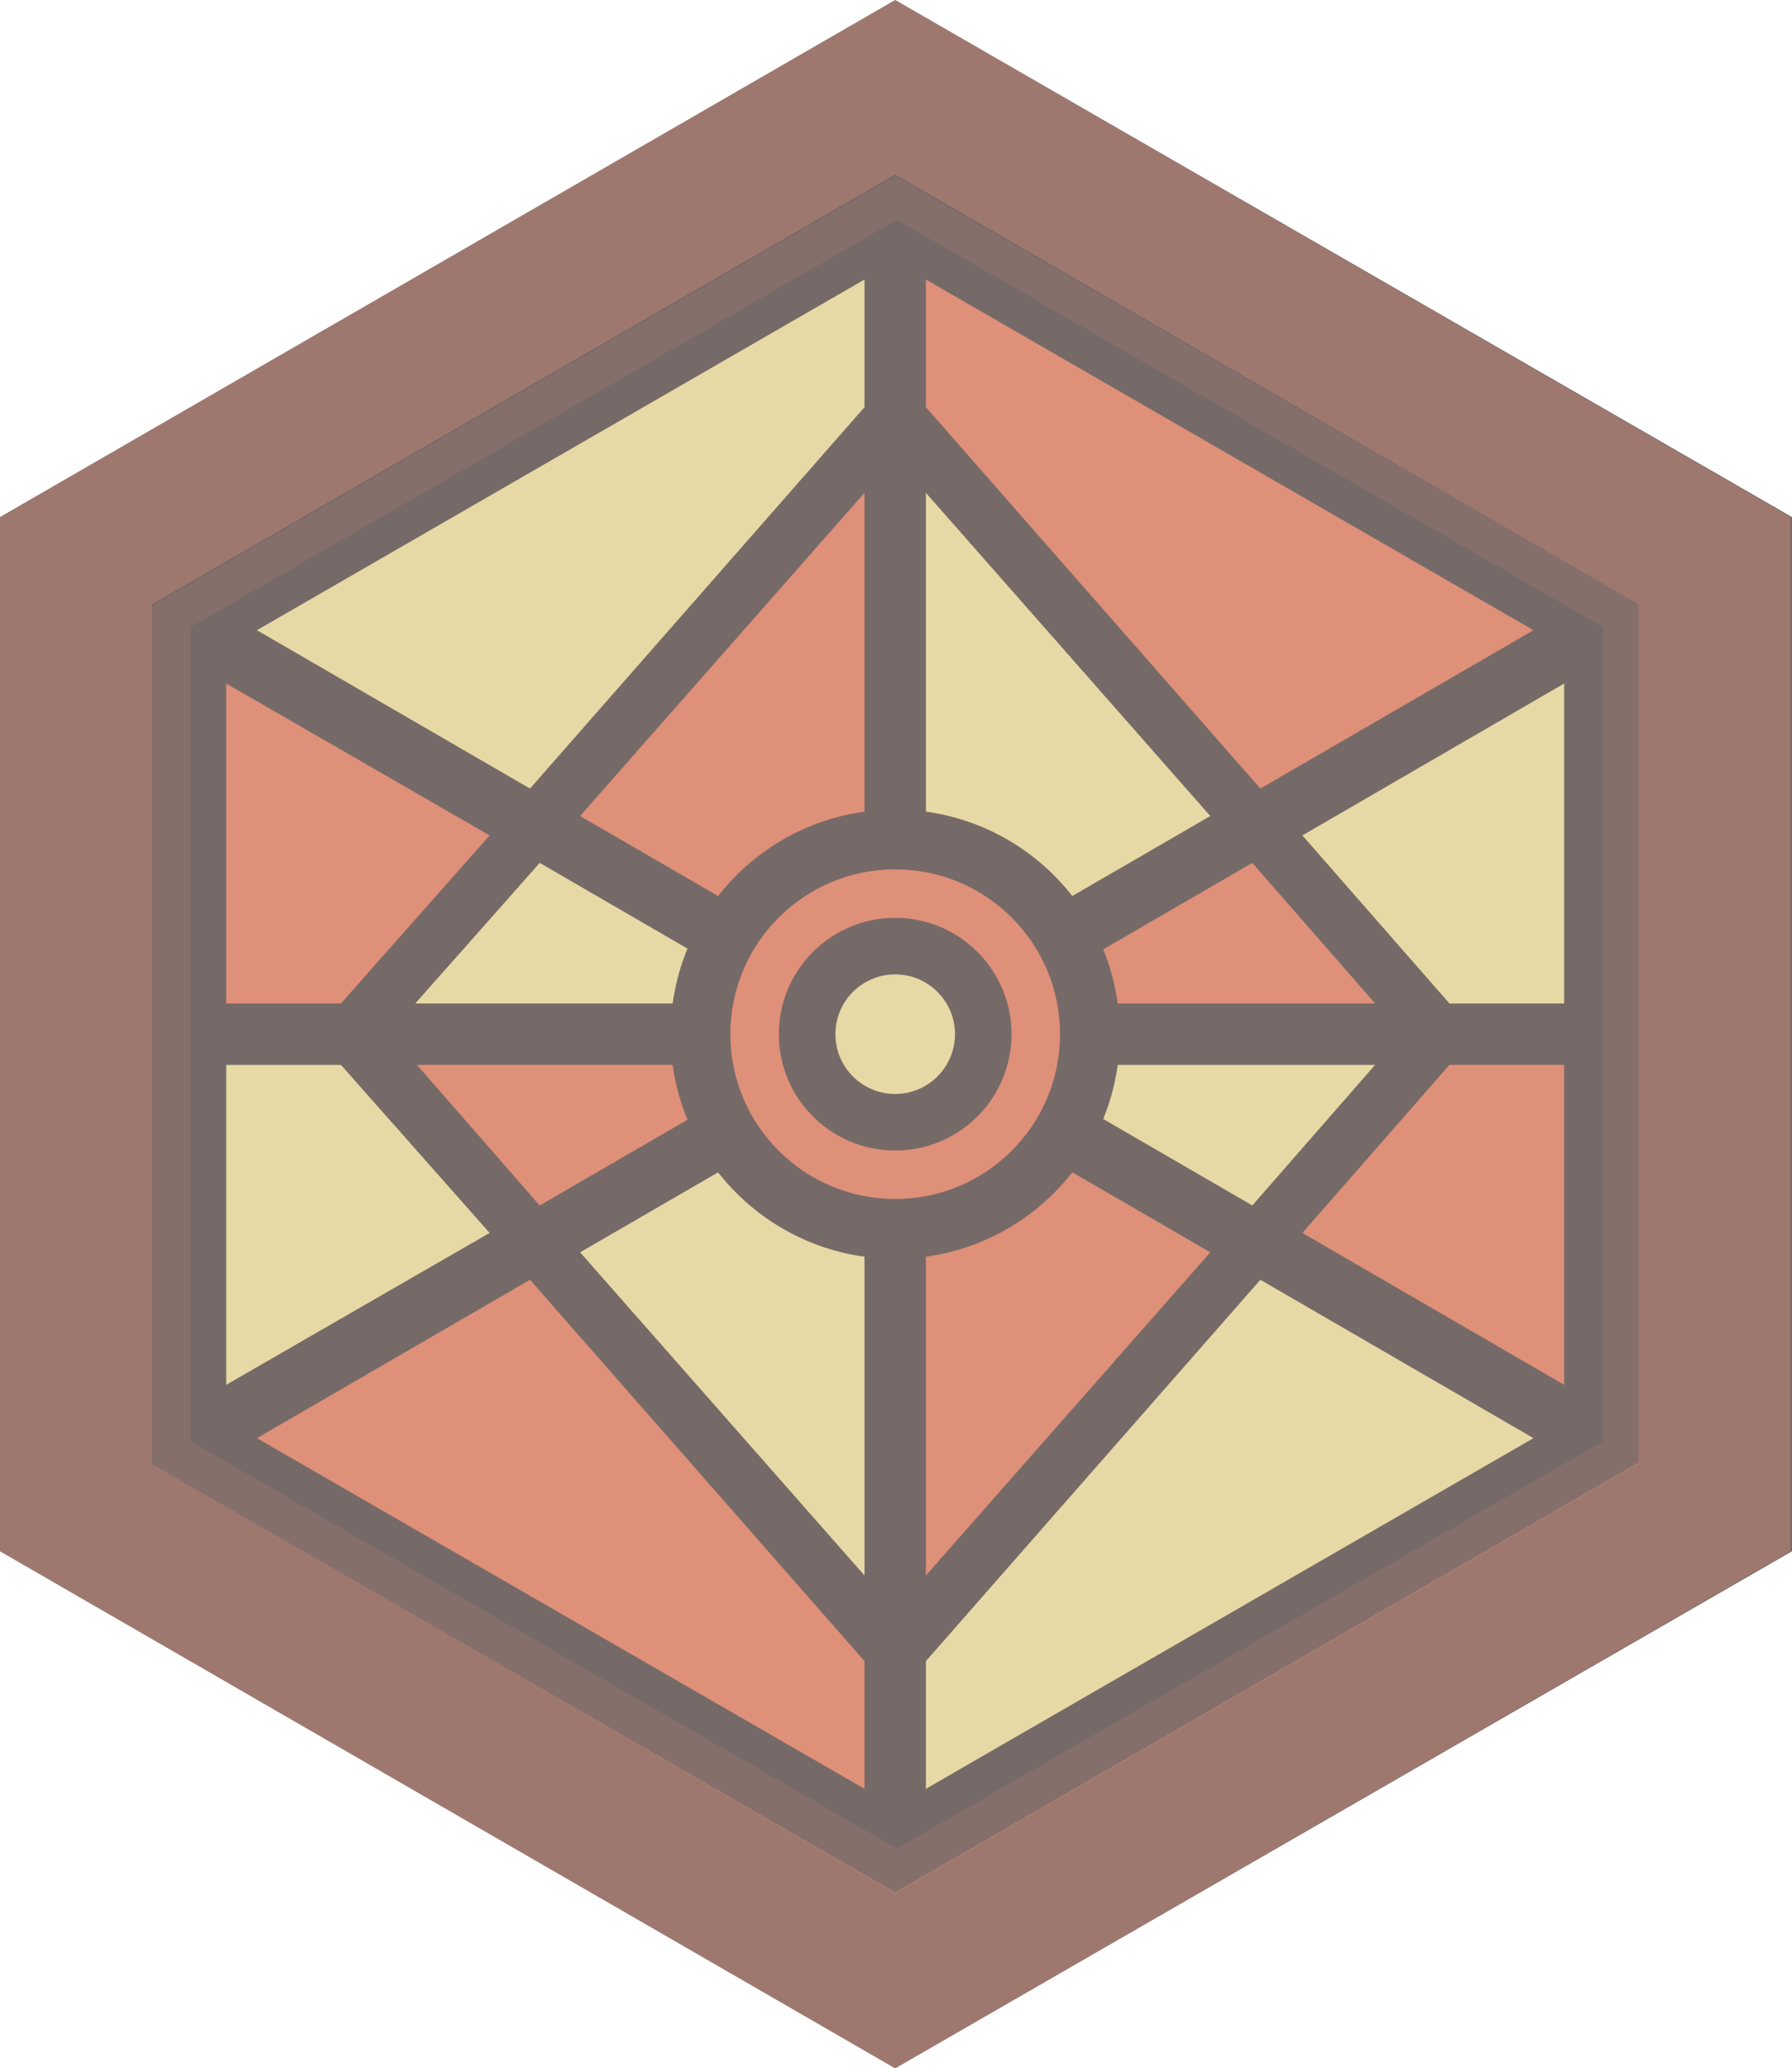 <?xml version="1.0" encoding="utf-8"?>
<!-- Generator: Adobe Illustrator 22.1.0, SVG Export Plug-In . SVG Version: 6.00 Build 0)  -->
<svg version="1.1" id="Layer_1" xmlns="http://www.w3.org/2000/svg" xmlns:xlink="http://www.w3.org/1999/xlink" x="0px" y="0px"
	 viewBox="0 0 110.9 128" style="enable-background:new 0 0 110.9 128;" xml:space="preserve">
<style type="text/css">
	.st0{fill:#766A68;}
	.st1{opacity:0.38;fill:#DF9079;}
	.st2{opacity:0.13;}
	.st3{fill:#DF9079;}
	.st4{fill:#E6D9A5;}
	.st5{fill:none;stroke:#DF9079;stroke-width:3;stroke-miterlimit:10;}
</style>
<g>
	<g>
		<polygon class="st0" points="55.4,0 0,32 0,96 55.4,128 55.4,128 110.9,96 110.9,32 		"/>
		<path class="st1" d="M9.4,90.6V37.4l46-26.6l46,26.6v53.1l-46,26.6L9.4,90.6z M0,32v64l55.4,32h0l55.4-32V32L55.4,0L0,32z"/>
		<g class="st2">
			<path class="st3" d="M11.8,89.2V38.8l43.7-25.2l43.7,25.2v50.4l-43.7,25.2L11.8,89.2z M55.4,10.9l-46,26.6v53.1l46,26.6l46-26.6
				V37.4L55.4,10.9z"/>
		</g>
	</g>
	<polygon class="st3" points="57.3,67.3 57.3,97.5 74.9,77.5 	"/>
	<polygon class="st4" points="53.5,67.3 35.9,77.5 53.5,97.5 	"/>
	<polygon class="st3" points="62.5,62.1 85.1,62.1 77.5,53.4 	"/>
	<polygon class="st4" points="62.5,65.9 77.5,74.6 85.1,65.9 	"/>
	<polygon class="st3" points="48.4,65.9 25.8,65.9 33.4,74.6 	"/>
	<polygon class="st4" points="48.4,62.1 33.4,53.4 25.7,62.1 	"/>
	<polygon class="st3" points="53.5,30.5 35.9,50.5 53.5,60.7 	"/>
	<polygon class="st3" points="78,48.8 94.9,39 57.3,17.3 57.3,25.2 	"/>
	<polygon class="st3" points="30.3,51.7 14,42.3 14,62.1 21.1,62.1 	"/>
	<polygon class="st3" points="80.6,76.3 96.8,85.7 96.8,65.9 89.7,65.9 	"/>
	<polygon class="st4" points="57.3,102.8 57.3,110.7 94.9,89 78,79.2 	"/>
	<polygon class="st4" points="57.3,60.7 74.9,50.5 57.3,30.5 	"/>
	<polygon class="st4" points="80.6,51.7 89.7,62.1 96.8,62.1 96.8,42.3 	"/>
	<polygon class="st4" points="53.5,25.2 53.5,17.3 15.9,39 32.8,48.8 	"/>
	<polygon class="st3" points="32.8,79.2 15.9,89 53.5,110.7 53.5,102.8 	"/>
	<polygon class="st4" points="21.1,65.9 14,65.9 14,85.7 30.3,76.3 	"/>
	<circle class="st0" cx="55.4" cy="64" r="13.9"/>
	<circle class="st4" cx="55.4" cy="64" r="3.7"/>
	<circle class="st5" cx="55.4" cy="64" r="8.7"/>
</g>
</svg>

